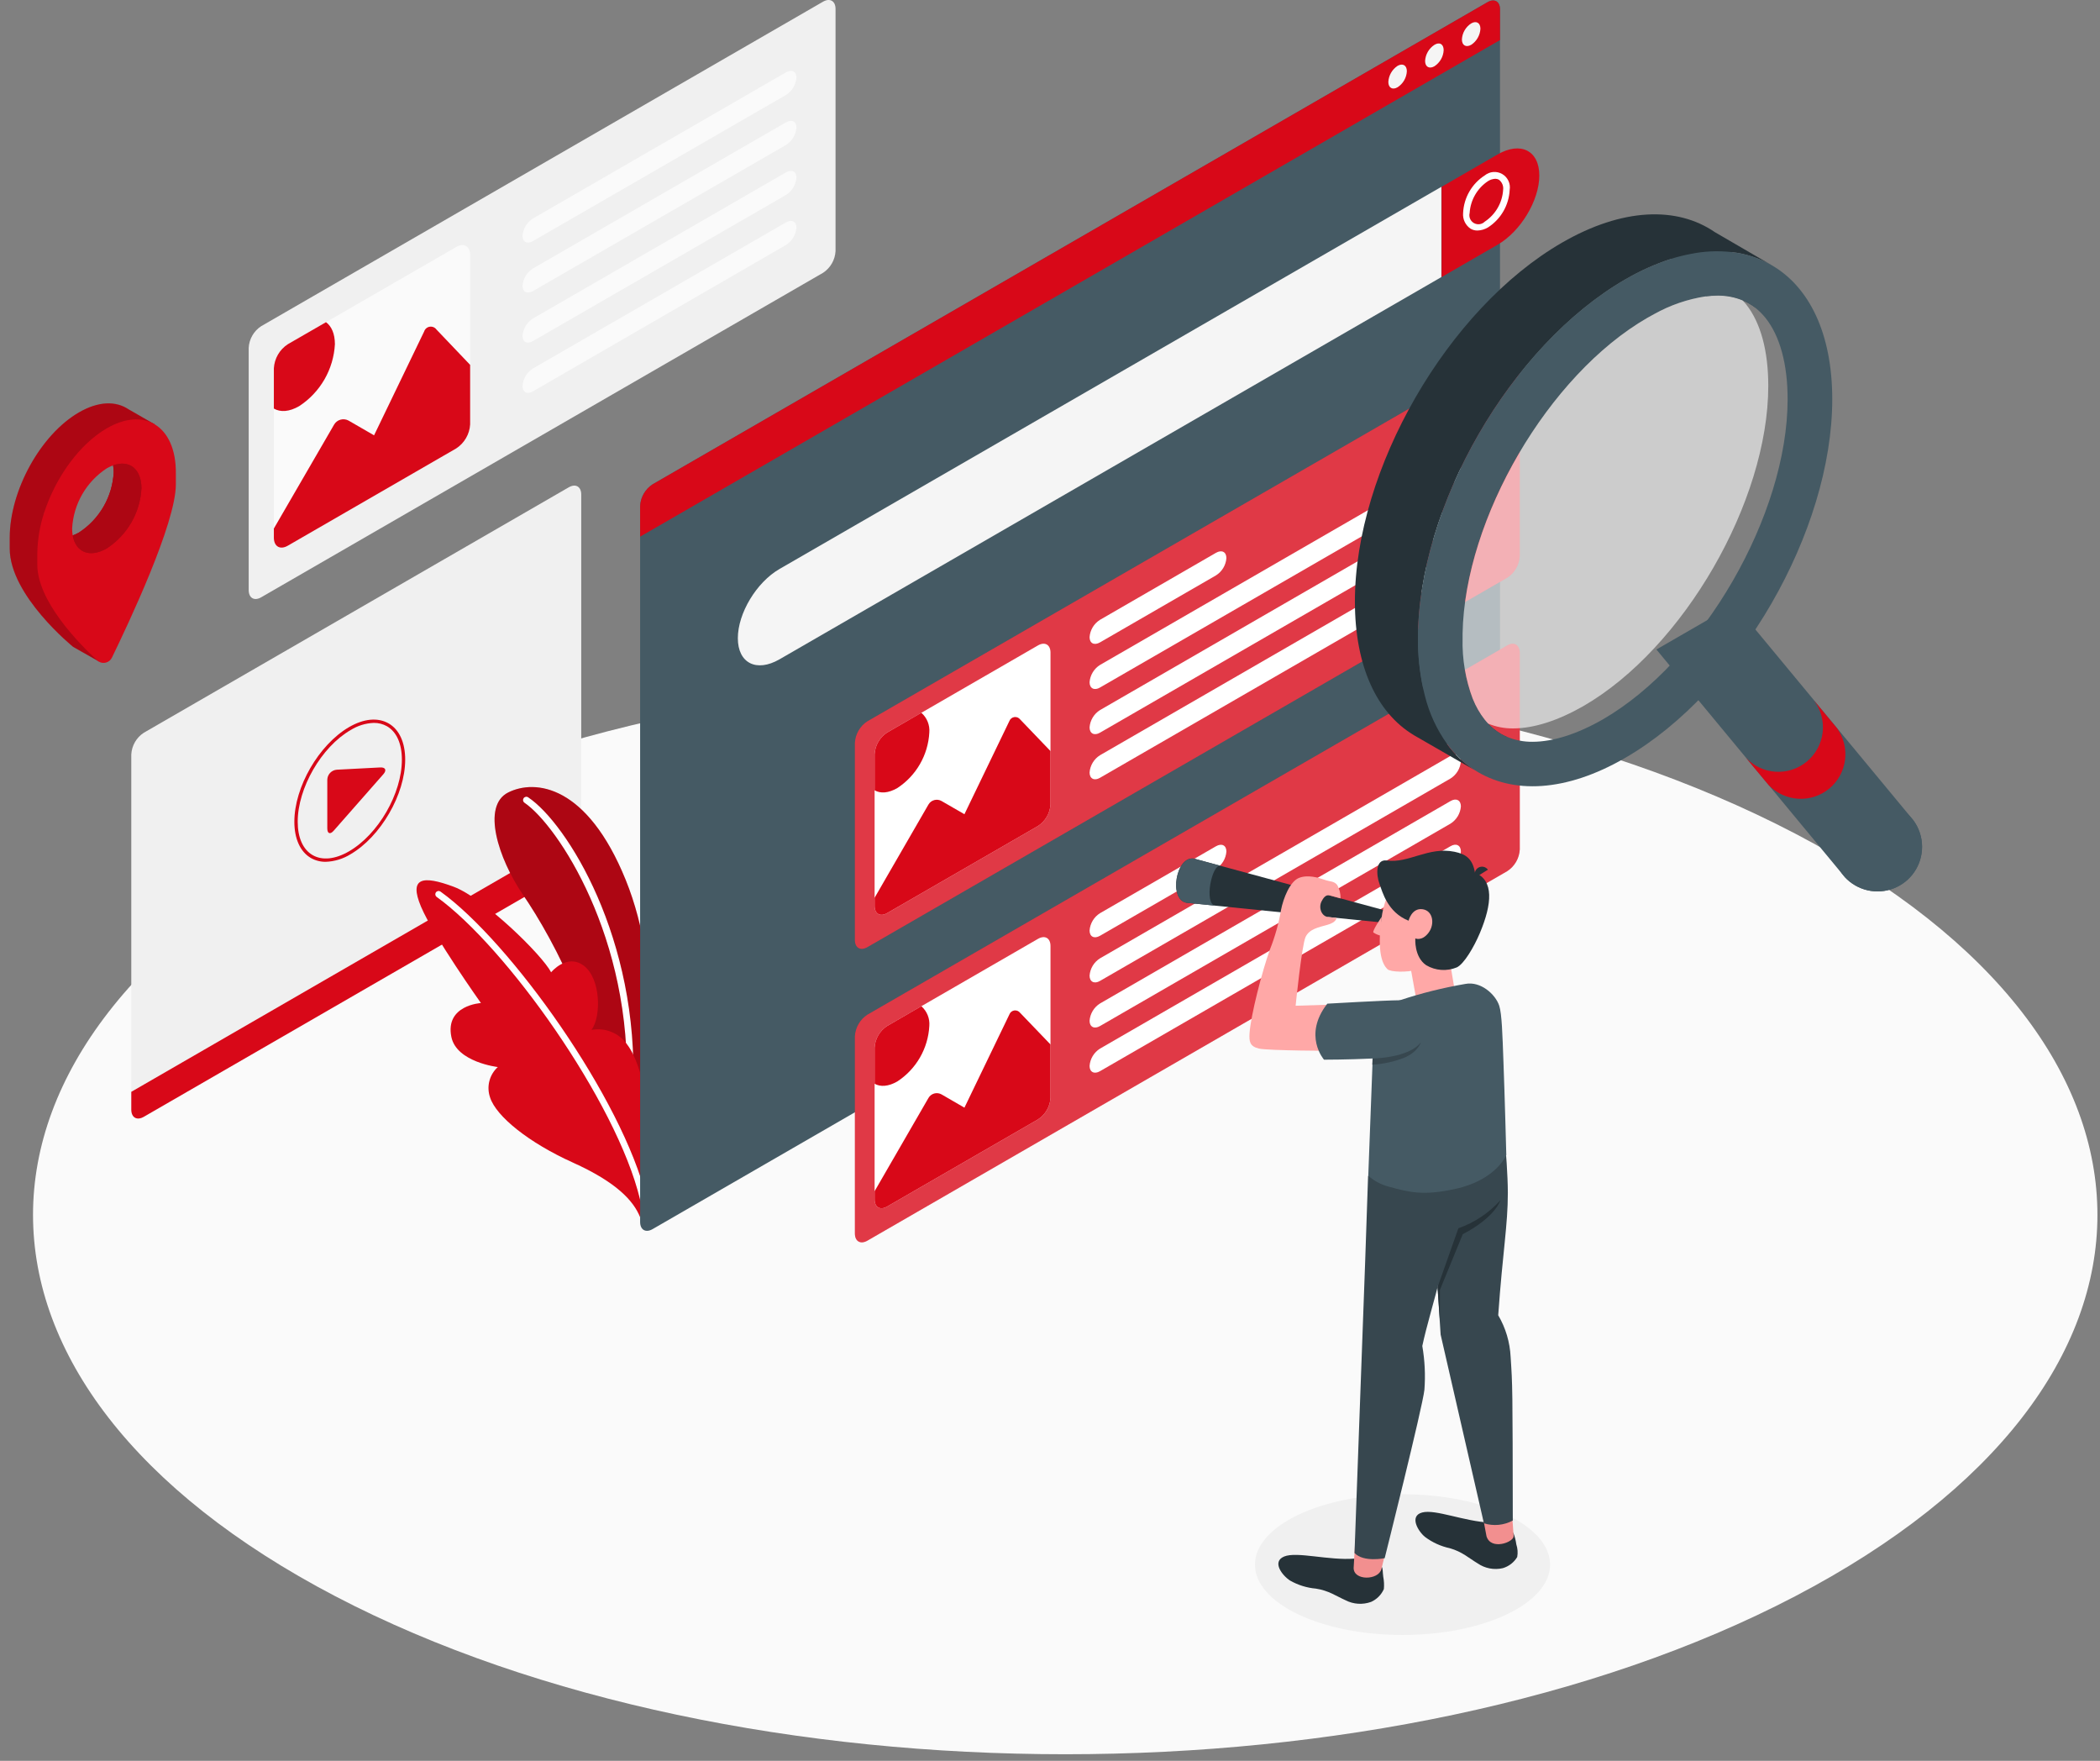 <svg width="167" height="140" viewBox="0 0 167 140" fill="none" xmlns="http://www.w3.org/2000/svg">
<rect x="0" y="0" width="167" height="140" fill="#808080" stroke="none"/>
<path d="M26.671 126.916C58.725 143.662 110.696 143.662 142.754 126.916C174.812 110.169 174.808 83.021 142.754 66.274C110.7 49.528 58.725 49.525 26.667 66.274C-5.39 83.024 -5.386 110.169 26.671 126.916Z" fill="#FAFAFA"/>
<path d="M111.534 129.992C118.015 129.992 123.269 127.487 123.269 124.398C123.269 121.309 118.015 118.805 111.534 118.805C105.054 118.805 99.8 121.309 99.8 124.398C99.8 127.487 105.054 129.992 111.534 129.992Z" fill="#F0F0F0"/>
<path d="M19.777 27.671V46.915C19.777 47.546 20.22 47.807 20.771 47.489L65.451 21.691C65.74 21.502 65.981 21.247 66.153 20.948C66.326 20.649 66.426 20.314 66.445 19.969V0.709C66.445 0.078 65.998 -0.182 65.451 0.135L20.771 25.934C20.48 26.123 20.237 26.38 20.064 26.682C19.891 26.984 19.793 27.323 19.777 27.671Z" fill="#F0F0F0"/>
<path d="M22.887 27.369L36.278 19.64C36.894 19.284 37.388 19.571 37.388 20.279V33.735C37.367 34.119 37.255 34.492 37.062 34.824C36.87 35.157 36.601 35.439 36.278 35.648L22.887 43.38C22.275 43.732 21.778 43.445 21.778 42.737V29.289C21.799 28.904 21.91 28.53 22.103 28.196C22.295 27.862 22.564 27.579 22.887 27.369Z" fill="#FAFAFA"/>
<path d="M33.73 26.355L29.747 34.611L27.72 33.44C27.525 33.334 27.296 33.307 27.082 33.365C26.868 33.424 26.685 33.563 26.572 33.754L21.778 42.022V42.745C21.778 43.453 22.275 43.74 22.887 43.388L36.278 35.655C36.6 35.446 36.868 35.164 37.061 34.831C37.254 34.499 37.366 34.126 37.388 33.742V29.01L34.709 26.201C34.65 26.118 34.568 26.052 34.473 26.013C34.378 25.973 34.274 25.96 34.173 25.976C34.071 25.992 33.976 26.036 33.898 26.102C33.82 26.169 33.761 26.257 33.73 26.355Z" fill="#D80818"/>
<path d="M23.79 32.292C24.618 31.753 25.306 31.026 25.8 30.17C26.294 29.315 26.579 28.355 26.633 27.368C26.633 26.538 26.365 25.938 25.925 25.616L22.887 27.368C22.565 27.578 22.297 27.86 22.104 28.192C21.912 28.525 21.8 28.898 21.778 29.281V32.484C22.302 32.79 23.006 32.744 23.79 32.292Z" fill="#D80818"/>
<path d="M42.384 17.371L62.505 5.752C62.964 5.488 63.335 5.675 63.335 6.173C63.315 6.451 63.229 6.721 63.085 6.961C62.941 7.2 62.742 7.402 62.505 7.55L42.384 19.166C41.925 19.43 41.554 19.242 41.554 18.745C41.575 18.467 41.661 18.197 41.805 17.959C41.949 17.72 42.148 17.519 42.384 17.371Z" fill="#FAFAFA"/>
<path d="M42.384 21.346L62.505 9.727C62.964 9.463 63.335 9.65 63.335 10.148C63.315 10.427 63.229 10.697 63.085 10.936C62.941 11.175 62.742 11.377 62.505 11.525L42.384 23.141C41.925 23.405 41.554 23.217 41.554 22.724C41.574 22.445 41.66 22.175 41.804 21.936C41.948 21.696 42.147 21.494 42.384 21.346Z" fill="#FAFAFA"/>
<path d="M42.384 25.322L62.505 13.706C62.964 13.442 63.335 13.629 63.335 14.123C63.315 14.402 63.229 14.672 63.085 14.911C62.941 15.15 62.742 15.352 62.505 15.5L42.384 27.116C41.925 27.384 41.554 27.196 41.554 26.699C41.574 26.42 41.66 26.15 41.804 25.911C41.948 25.671 42.147 25.47 42.384 25.322Z" fill="#FAFAFA"/>
<path d="M42.384 29.297L62.505 17.681C62.964 17.417 63.335 17.605 63.335 18.102C63.314 18.38 63.228 18.649 63.084 18.888C62.94 19.127 62.741 19.328 62.505 19.475L42.384 31.114C41.925 31.378 41.554 31.191 41.554 30.693C41.571 30.411 41.656 30.137 41.8 29.894C41.944 29.651 42.145 29.447 42.384 29.297Z" fill="#FAFAFA"/>
<path d="M10.441 88.22V59.981C10.46 59.636 10.559 59.3 10.732 59.001C10.905 58.701 11.146 58.447 11.436 58.259L45.227 38.747C45.774 38.429 46.222 38.685 46.222 39.321V67.56C46.202 67.905 46.102 68.24 45.929 68.539C45.757 68.838 45.516 69.093 45.227 69.282L11.436 88.794C10.885 89.112 10.441 88.855 10.441 88.22Z" fill="#F0F0F0"/>
<path d="M10.441 86.808V88.22C10.441 88.855 10.885 89.112 11.436 88.794L45.227 69.282C45.516 69.093 45.757 68.838 45.929 68.539C46.102 68.24 46.202 67.905 46.222 67.56V66.144L10.441 86.808Z" fill="#D80818"/>
<path d="M26.79 61.197L30.233 61.018C30.654 60.995 30.769 61.232 30.489 61.553L26.533 66.052C26.254 66.37 26.028 66.282 26.028 65.861V62.005C26.03 61.799 26.109 61.601 26.25 61.451C26.392 61.302 26.584 61.211 26.79 61.197Z" fill="#D80818"/>
<path d="M25.902 68.52C25.49 68.526 25.083 68.421 24.724 68.218C23.875 67.724 23.408 66.688 23.408 65.333C23.408 62.571 25.355 59.212 27.75 57.815C28.932 57.13 30.046 57.027 30.903 57.517C31.76 58.007 32.223 59.047 32.223 60.398C32.223 63.164 30.271 66.519 27.88 67.916C27.285 68.287 26.603 68.495 25.902 68.52ZM29.728 57.475C29.074 57.501 28.439 57.697 27.884 58.045C25.562 59.384 23.675 62.655 23.675 65.333C23.675 66.603 24.096 67.548 24.862 67.988C25.627 68.428 26.652 68.325 27.75 67.69C30.073 66.347 31.959 63.099 31.959 60.398C31.959 59.127 31.538 58.186 30.773 57.742C30.453 57.563 30.091 57.471 29.724 57.475H29.728Z" fill="#D80818"/>
<path d="M12.305 33.739L10.212 32.537C9.213 31.868 7.825 31.895 6.29 32.782C3.23 34.542 0.773 39.007 0.773 42.756V43.609C0.773 47.359 5.816 51.43 5.816 51.43L7.874 52.597C7.874 52.597 6.639 51.185 6.78 50.894C8.146 48.124 11.8 40.296 11.8 37.236V36.382C11.808 35.765 11.729 35.149 11.566 34.553L11.8 34.687L12.305 33.739ZM6.287 42.336C4.756 43.215 3.528 42.5 3.528 40.744C4.347 40.614 6.409 37.094 6.287 35.965C7.817 35.085 9.041 35.801 9.045 37.557C8.993 38.514 8.716 39.446 8.237 40.276C7.758 41.106 7.09 41.812 6.287 42.336Z" fill="#D80818"/>
<g opacity="0.2">
<path d="M12.305 33.739L10.212 32.537C9.213 31.868 7.825 31.895 6.29 32.782C3.23 34.542 0.773 39.007 0.773 42.756V43.609C0.773 47.359 5.816 51.43 5.816 51.43L7.874 52.597C7.874 52.597 6.639 51.185 6.78 50.894C8.146 48.124 11.8 40.296 11.8 37.236V36.382C11.808 35.765 11.729 35.149 11.566 34.553L11.8 34.687L12.305 33.739ZM6.287 42.336C4.756 43.215 3.528 42.5 3.528 40.744C4.347 40.614 6.409 37.094 6.287 35.965C7.817 35.085 9.041 35.801 9.045 37.557C8.993 38.514 8.716 39.446 8.237 40.276C7.758 41.106 7.09 41.812 6.287 42.336Z" fill="black"/>
</g>
<path d="M12.305 33.739C12.282 33.722 12.258 33.708 12.232 33.696C11.249 33.145 9.937 33.222 8.491 34.056C6.31 35.319 4.424 37.962 3.517 40.744C3.166 41.802 2.981 42.908 2.966 44.023V44.887C2.966 47.776 6.237 51.127 7.741 52.516C7.773 52.545 7.808 52.572 7.844 52.596C7.933 52.651 8.031 52.686 8.134 52.699C8.237 52.713 8.341 52.705 8.441 52.676C8.54 52.647 8.633 52.597 8.712 52.53C8.791 52.463 8.855 52.38 8.9 52.287C10.201 49.608 13.985 41.62 13.985 38.513V37.66C14.008 35.732 13.354 34.37 12.305 33.739ZM5.782 42.569C5.75 42.387 5.735 42.202 5.736 42.018C5.787 41.06 6.062 40.128 6.541 39.297C7.02 38.466 7.688 37.76 8.491 37.235C8.651 37.143 8.819 37.064 8.992 36.998C10.277 36.531 11.249 37.27 11.249 38.827C11.198 39.784 10.921 40.715 10.442 41.545C9.962 42.374 9.294 43.079 8.491 43.602C7.14 44.39 6.015 43.916 5.782 42.569Z" fill="#D80818"/>
<path d="M11.249 38.831C11.197 39.788 10.921 40.719 10.441 41.548C9.962 42.378 9.294 43.083 8.491 43.606C7.14 44.371 6.015 43.916 5.782 42.569C5.957 42.507 6.126 42.429 6.287 42.335C7.089 41.812 7.757 41.106 8.236 40.276C8.714 39.445 8.99 38.514 9.041 37.557C9.043 37.371 9.027 37.185 8.992 37.002C10.277 36.535 11.249 37.274 11.249 38.831Z" fill="#D80818"/>
<g opacity="0.2">
<path d="M11.249 38.831C11.197 39.788 10.921 40.719 10.441 41.548C9.962 42.378 9.294 43.083 8.491 43.606C7.14 44.371 6.015 43.916 5.782 42.569C5.957 42.507 6.126 42.429 6.287 42.335C7.089 41.812 7.757 41.106 8.236 40.276C8.714 39.445 8.99 38.514 9.041 37.557C9.043 37.371 9.027 37.185 8.992 37.002C10.277 36.535 11.249 37.274 11.249 38.831Z" fill="black"/>
</g>
<path d="M51.448 86.334C51.448 86.334 52.829 77.534 49.761 69.966C46.692 62.399 42.556 61.932 40.414 63.007C38.272 64.082 39.649 68.279 41.562 71.099C44.11 74.799 48.318 82.764 48.181 89.919L51.448 86.334Z" fill="#D80818"/>
<path opacity="0.2" d="M51.448 86.334C51.448 86.334 52.829 77.534 49.761 69.966C46.692 62.399 42.556 61.932 40.414 63.007C38.272 64.082 39.649 68.279 41.562 71.099C44.11 74.799 48.318 82.764 48.181 89.919L51.448 86.334Z" fill="black"/>
<path d="M50.071 86.892C50.036 86.891 50.003 86.884 49.971 86.869C49.94 86.855 49.912 86.835 49.889 86.809C49.866 86.784 49.848 86.754 49.836 86.722C49.825 86.689 49.82 86.655 49.822 86.621C50.327 74.573 44.309 65.578 41.711 63.826C41.683 63.807 41.658 63.782 41.639 63.754C41.62 63.725 41.607 63.693 41.601 63.66C41.594 63.626 41.594 63.592 41.601 63.558C41.608 63.525 41.621 63.493 41.64 63.464C41.659 63.436 41.684 63.411 41.712 63.393C41.741 63.374 41.773 63.361 41.806 63.354C41.84 63.347 41.874 63.347 41.908 63.354C41.942 63.361 41.974 63.374 42.002 63.394C45.063 65.436 50.847 74.634 50.339 86.644C50.338 86.678 50.33 86.711 50.316 86.742C50.302 86.773 50.282 86.801 50.257 86.824C50.232 86.847 50.203 86.865 50.171 86.877C50.139 86.889 50.105 86.894 50.071 86.892Z" fill="white"/>
<path d="M50.905 96.782C50.38 95.466 49.026 93.997 45.548 92.429C42.071 90.86 39.454 88.767 38.971 87.252C38.827 86.834 38.807 86.382 38.917 85.953C39.026 85.523 39.26 85.136 39.587 84.838C39.587 84.838 36.309 84.455 35.895 82.447C35.379 79.914 38.245 79.749 38.245 79.749C38.245 79.749 34.484 74.454 33.485 72.097C32.487 69.741 33.638 69.599 36.064 70.498C38.489 71.397 43.111 75.923 43.827 77.305C43.827 77.305 45.078 75.774 46.425 76.78C47.771 77.787 47.836 80.798 47.04 81.884C47.577 81.784 48.131 81.842 48.636 82.05C49.14 82.259 49.574 82.609 49.883 83.059C51.253 84.853 51.704 89.341 51.704 89.341L50.905 96.782Z" fill="#D80818"/>
<path d="M51.149 95.558C51.091 95.558 51.035 95.538 50.989 95.502C50.944 95.466 50.911 95.416 50.897 95.359C49.037 87.612 40.211 75.246 34.728 71.313C34.7 71.293 34.677 71.268 34.659 71.239C34.641 71.21 34.628 71.178 34.623 71.144C34.617 71.11 34.618 71.076 34.626 71.043C34.633 71.009 34.647 70.978 34.667 70.95C34.687 70.922 34.712 70.898 34.741 70.88C34.77 70.862 34.803 70.85 34.836 70.844C34.87 70.838 34.904 70.839 34.938 70.847C34.971 70.855 35.003 70.869 35.031 70.888C40.582 74.871 49.52 87.394 51.406 95.237C51.421 95.304 51.409 95.375 51.372 95.433C51.336 95.492 51.278 95.534 51.211 95.551L51.149 95.558Z" fill="white"/>
<path d="M120.403 17.543C120.358 17.543 120.313 17.531 120.273 17.509L119.198 16.885C119.168 16.868 119.142 16.846 119.122 16.818C119.101 16.791 119.085 16.76 119.077 16.727C119.068 16.694 119.065 16.66 119.07 16.626C119.074 16.592 119.085 16.559 119.102 16.529C119.12 16.5 119.142 16.474 119.169 16.453C119.197 16.432 119.227 16.417 119.261 16.408C119.294 16.399 119.328 16.397 119.362 16.401C119.396 16.406 119.429 16.417 119.458 16.434L120.533 17.058C120.563 17.075 120.589 17.097 120.61 17.124C120.631 17.151 120.646 17.183 120.655 17.215C120.664 17.249 120.666 17.283 120.662 17.317C120.657 17.351 120.646 17.384 120.629 17.413C120.606 17.453 120.573 17.486 120.534 17.509C120.494 17.532 120.449 17.543 120.403 17.543Z" fill="white"/>
<path d="M50.905 40.227V97.15C50.905 97.785 51.349 98.041 51.896 97.724L118.291 59.392C118.58 59.203 118.821 58.948 118.994 58.649C119.167 58.35 119.267 58.015 119.286 57.67V0.748C119.286 0.112 118.838 -0.144 118.291 0.174L51.896 38.506C51.607 38.695 51.367 38.949 51.195 39.248C51.023 39.547 50.923 39.883 50.905 40.227Z" fill="#455A64"/>
<path d="M58.676 50.741C58.676 52.727 60.156 53.477 61.989 52.421L114.623 22.031V14.854L61.989 45.239C60.156 46.299 58.676 48.759 58.676 50.741Z" fill="#F5F5F5"/>
<path d="M119.098 12.279C120.927 11.223 122.412 11.973 122.412 13.955C122.412 15.937 120.927 18.401 119.098 19.456L114.641 22.031V14.854L119.098 12.279Z" fill="#D80818"/>
<path d="M117.492 18.328C117.301 18.33 117.114 18.282 116.949 18.186C116.745 18.05 116.583 17.862 116.478 17.641C116.373 17.42 116.329 17.175 116.352 16.931C116.379 16.332 116.55 15.749 116.85 15.23C117.149 14.71 117.569 14.271 118.073 13.947C118.266 13.79 118.502 13.695 118.75 13.675C118.998 13.656 119.246 13.712 119.461 13.836C119.676 13.961 119.848 14.148 119.954 14.373C120.061 14.598 120.096 14.85 120.055 15.095C120.027 15.693 119.856 16.277 119.556 16.796C119.257 17.315 118.838 17.755 118.334 18.079C118.08 18.234 117.789 18.32 117.492 18.328ZM118.911 14.215C118.706 14.225 118.507 14.288 118.334 14.399C117.911 14.679 117.559 15.054 117.306 15.493C117.052 15.933 116.904 16.425 116.872 16.931C116.833 17.084 116.844 17.245 116.905 17.39C116.966 17.535 117.073 17.656 117.209 17.735C117.346 17.813 117.504 17.845 117.66 17.825C117.816 17.805 117.961 17.734 118.073 17.624C118.496 17.343 118.849 16.969 119.102 16.529C119.356 16.09 119.504 15.598 119.535 15.091C119.555 14.939 119.534 14.785 119.475 14.644C119.416 14.503 119.32 14.38 119.198 14.287C119.111 14.238 119.012 14.213 118.911 14.215Z" fill="white"/>
<path d="M119.864 27.988L68.979 57.349C68.689 57.536 68.447 57.79 68.275 58.09C68.102 58.389 68.002 58.725 67.984 59.07V74.73C67.984 75.365 68.428 75.621 68.979 75.304L119.864 45.932C120.154 45.744 120.395 45.49 120.568 45.19C120.741 44.891 120.841 44.555 120.859 44.21V28.562C120.84 27.927 120.396 27.671 119.864 27.988Z" fill="#D80818"/>
<path opacity="0.2" d="M119.864 27.988L68.979 57.349C68.689 57.536 68.447 57.79 68.275 58.09C68.102 58.389 68.002 58.725 67.984 59.07V74.73C67.984 75.365 68.428 75.621 68.979 75.304L119.864 45.932C120.154 45.744 120.395 45.49 120.568 45.19C120.741 44.891 120.841 44.555 120.859 44.21V28.562C120.84 27.927 120.396 27.671 119.864 27.988Z" fill="white"/>
<path d="M87.477 49.28L96.698 43.954C97.157 43.69 97.528 43.877 97.528 44.375C97.507 44.653 97.421 44.922 97.277 45.161C97.133 45.399 96.934 45.601 96.698 45.748L87.477 51.074C87.018 51.338 86.647 51.151 86.647 50.653C86.668 50.375 86.754 50.106 86.898 49.867C87.042 49.629 87.241 49.427 87.477 49.28Z" fill="white"/>
<path d="M86.647 54.242C86.647 54.739 87.03 54.927 87.477 54.663L115.349 38.571C115.585 38.422 115.783 38.22 115.927 37.981C116.07 37.742 116.156 37.472 116.176 37.194C116.176 36.7 115.793 36.513 115.349 36.776L87.477 52.868C87.241 53.016 87.042 53.217 86.898 53.456C86.754 53.695 86.668 53.964 86.647 54.242Z" fill="white"/>
<path d="M86.647 57.831C86.647 58.328 87.03 58.515 87.477 58.252L115.349 42.16C115.585 42.011 115.783 41.809 115.927 41.569C116.07 41.33 116.156 41.06 116.176 40.782C116.176 40.289 115.793 40.101 115.349 40.365L87.477 56.457C87.241 56.605 87.042 56.806 86.898 57.045C86.754 57.283 86.668 57.553 86.647 57.831Z" fill="white"/>
<path d="M86.647 61.419C86.647 61.917 87.03 62.104 87.477 61.84L115.349 45.748C115.585 45.6 115.783 45.398 115.927 45.158C116.07 44.919 116.156 44.649 116.176 44.371C116.176 43.877 115.793 43.69 115.349 43.954L87.477 60.046C87.241 60.194 87.042 60.395 86.898 60.633C86.754 60.872 86.668 61.141 86.647 61.419Z" fill="white"/>
<path d="M70.547 58.244L82.545 51.315C83.096 51.001 83.54 51.258 83.54 51.889V63.952C83.521 64.297 83.422 64.633 83.249 64.932C83.076 65.231 82.835 65.485 82.545 65.674L70.547 72.599C70 72.916 69.552 72.66 69.552 72.029V59.965C69.571 59.62 69.671 59.285 69.843 58.985C70.016 58.686 70.257 58.432 70.547 58.244Z" fill="white"/>
<path d="M80.265 57.337L76.695 64.736L74.878 63.688C74.703 63.587 74.494 63.559 74.298 63.612C74.102 63.664 73.935 63.792 73.834 63.967L69.552 71.378V72.025C69.552 72.66 70 72.916 70.547 72.599L82.545 65.674C82.835 65.486 83.076 65.231 83.249 64.932C83.422 64.633 83.522 64.297 83.54 63.952V59.717L81.126 57.199C81.071 57.129 80.999 57.075 80.916 57.042C80.833 57.009 80.743 56.999 80.655 57.014C80.567 57.028 80.484 57.065 80.416 57.122C80.347 57.179 80.295 57.253 80.265 57.337Z" fill="#D80818"/>
<path d="M71.355 62.659C72.096 62.175 72.714 61.523 73.156 60.756C73.599 59.989 73.855 59.128 73.903 58.244C73.928 57.95 73.884 57.655 73.773 57.382C73.663 57.108 73.49 56.865 73.267 56.671L70.547 58.244C70.257 58.432 70.016 58.686 69.843 58.985C69.671 59.285 69.571 59.62 69.552 59.965V62.835C70.015 63.103 70.65 63.065 71.355 62.659Z" fill="#D80818"/>
<path d="M119.864 51.315L68.979 80.675C68.689 80.864 68.448 81.118 68.275 81.417C68.103 81.716 68.003 82.052 67.984 82.397V98.068C67.984 98.699 68.428 98.956 68.979 98.642L119.864 69.263C120.154 69.074 120.395 68.82 120.568 68.521C120.741 68.222 120.841 67.886 120.859 67.541V51.889C120.84 51.258 120.396 51.009 119.864 51.315Z" fill="#D80818"/>
<path opacity="0.2" d="M119.864 51.315L68.979 80.675C68.689 80.864 68.448 81.118 68.275 81.417C68.103 81.716 68.003 82.052 67.984 82.397V98.068C67.984 98.699 68.428 98.956 68.979 98.642L119.864 69.263C120.154 69.074 120.395 68.82 120.568 68.521C120.741 68.222 120.841 67.886 120.859 67.541V51.889C120.84 51.258 120.396 51.009 119.864 51.315Z" fill="white"/>
<path d="M87.477 72.606L96.698 67.285C97.157 67.021 97.528 67.208 97.528 67.702C97.508 67.98 97.422 68.25 97.278 68.49C97.133 68.729 96.935 68.931 96.698 69.079L87.477 74.401C87.018 74.665 86.647 74.477 86.647 73.984C86.667 73.705 86.753 73.435 86.897 73.196C87.041 72.956 87.24 72.754 87.477 72.606Z" fill="white"/>
<path d="M86.647 77.573C86.647 78.066 87.03 78.254 87.477 77.99L115.349 61.898C115.585 61.749 115.782 61.548 115.926 61.309C116.069 61.071 116.155 60.802 116.176 60.524C116.176 60.027 115.793 59.839 115.349 60.103L87.477 76.195C87.24 76.343 87.041 76.545 86.897 76.784C86.753 77.024 86.667 77.294 86.647 77.573Z" fill="white"/>
<path d="M86.647 81.161C86.647 81.655 87.03 81.842 87.477 81.578L115.349 65.486C115.585 65.338 115.782 65.136 115.926 64.898C116.069 64.659 116.155 64.39 116.176 64.113C116.176 63.615 115.793 63.428 115.349 63.692L87.477 79.784C87.24 79.932 87.041 80.134 86.897 80.373C86.753 80.612 86.667 80.882 86.647 81.161Z" fill="white"/>
<path d="M86.647 84.75C86.647 85.243 87.03 85.431 87.477 85.167L115.349 69.075C115.585 68.927 115.782 68.725 115.926 68.487C116.069 68.248 116.155 67.979 116.176 67.702C116.176 67.204 115.793 67.017 115.349 67.281L87.477 83.373C87.24 83.521 87.041 83.723 86.897 83.962C86.753 84.201 86.667 84.471 86.647 84.75Z" fill="white"/>
<path d="M70.547 81.574L82.545 74.646C83.096 74.328 83.54 74.584 83.54 75.219V87.279C83.522 87.624 83.423 87.96 83.25 88.26C83.077 88.559 82.836 88.813 82.545 89.001L70.547 95.929C70 96.247 69.552 95.991 69.552 95.356V83.296C69.571 82.951 69.671 82.615 69.843 82.316C70.016 82.017 70.257 81.763 70.547 81.574Z" fill="white"/>
<path d="M80.265 80.668L76.695 88.067L74.878 87.015C74.791 86.965 74.695 86.933 74.595 86.92C74.496 86.907 74.394 86.914 74.297 86.94C74.2 86.966 74.109 87.012 74.03 87.073C73.95 87.134 73.884 87.211 73.834 87.298L69.552 94.709V95.356C69.552 95.991 70 96.247 70.547 95.929L82.545 89.001C82.835 88.813 83.076 88.56 83.249 88.261C83.422 87.963 83.522 87.627 83.54 87.283V83.044L81.126 80.53C81.072 80.458 80.999 80.403 80.916 80.37C80.833 80.336 80.743 80.326 80.654 80.34C80.566 80.354 80.483 80.392 80.414 80.45C80.346 80.508 80.294 80.583 80.265 80.668Z" fill="#D80818"/>
<path d="M71.355 85.986C72.096 85.503 72.713 84.851 73.156 84.085C73.599 83.319 73.855 82.458 73.903 81.575C73.928 81.281 73.884 80.985 73.773 80.712C73.663 80.439 73.49 80.196 73.267 80.002L70.547 81.575C70.257 81.763 70.016 82.017 69.843 82.316C69.671 82.615 69.571 82.951 69.552 83.296V86.166C70.015 86.43 70.65 86.391 71.355 85.986Z" fill="#D80818"/>
<path d="M119.286 3.185V0.748C119.286 0.112 118.838 -0.144 118.291 0.174L51.9 38.506C51.61 38.694 51.369 38.948 51.196 39.247C51.023 39.547 50.923 39.882 50.905 40.227V42.668L119.286 3.185Z" fill="#D80818"/>
<path d="M111.141 5.235C110.927 5.376 110.749 5.565 110.621 5.787C110.494 6.009 110.42 6.258 110.406 6.513C110.406 6.984 110.736 7.175 111.141 6.938C111.356 6.799 111.536 6.612 111.664 6.39C111.792 6.169 111.866 5.92 111.879 5.664C111.879 5.193 111.55 5.002 111.141 5.235Z" fill="#F5F5F5"/>
<path d="M114.068 3.567C113.853 3.707 113.674 3.896 113.546 4.118C113.418 4.34 113.344 4.589 113.329 4.845C113.329 5.316 113.662 5.503 114.068 5.27C114.283 5.13 114.462 4.942 114.591 4.72C114.719 4.498 114.793 4.248 114.806 3.992C114.806 3.502 114.477 3.315 114.068 3.567Z" fill="#F5F5F5"/>
<path d="M116.995 1.861C116.779 2 116.6 2.187 116.472 2.409C116.343 2.63 116.27 2.879 116.256 3.135C116.256 3.606 116.585 3.797 116.995 3.563C117.209 3.423 117.387 3.234 117.514 3.012C117.642 2.79 117.716 2.541 117.729 2.286C117.729 1.815 117.4 1.624 116.995 1.861Z" fill="#F5F5F5"/>
<path d="M120.346 121.873C120.461 122.167 120.541 122.474 120.583 122.787C120.691 123.112 120.716 123.457 120.655 123.794C120.398 124.223 119.988 124.54 119.508 124.681C119.166 124.76 118.811 124.767 118.467 124.701C118.122 124.635 117.795 124.498 117.507 124.299C116.807 123.882 116.282 123.373 115.288 123.094C114.578 122.941 113.91 122.637 113.329 122.202C112.778 121.762 112.043 120.538 113.095 120.255C114.148 119.972 116.439 120.97 118.524 121.062L120.346 121.873Z" fill="#263238"/>
<path d="M120.246 120.496C120.246 120.496 120.369 121.957 120.369 122.137C120.369 122.631 118.548 123.285 118.211 122.137L117.92 120.584L120.246 120.496Z" fill="#F28F8F"/>
<path d="M118.012 88.43C118.638 89.351 119.211 90.307 119.73 91.292C119.73 91.292 119.909 93.419 119.909 94.835C119.909 97.437 119.508 99.445 119.144 104.572C119.736 105.581 120.075 106.717 120.131 107.885C120.284 110.208 120.288 110.181 120.303 120.894C119.955 121.082 119.572 121.198 119.178 121.236C118.784 121.274 118.386 121.233 118.008 121.115L114.565 106.114L114.182 100.226L113.103 92.907L118.012 88.43Z" fill="#37474F"/>
<path d="M109.863 124.555C109.985 124.681 109.943 124.938 110 125.358C110.064 125.682 110.081 126.013 110.05 126.342C109.849 126.797 109.487 127.161 109.032 127.363C108.702 127.482 108.351 127.532 108.001 127.509C107.65 127.486 107.309 127.391 106.997 127.229C106.255 126.9 105.669 126.464 104.648 126.307C103.925 126.245 103.224 126.027 102.593 125.668C101.993 125.286 101.109 124.176 102.119 123.755C103.129 123.335 105.662 124.088 107.739 123.92L109.863 124.555Z" fill="#263238"/>
<path d="M110.34 122.719C110.34 122.719 109.958 124.387 109.855 124.758C109.625 125.649 107.647 125.695 107.647 124.666L107.781 122.294L110.34 122.719Z" fill="#F28F8F"/>
<path d="M113.547 88.886C114.538 90.833 115.494 92.551 115.525 94.625C115.598 99.013 113.776 103.845 113.107 107.017C113.306 108.165 113.363 109.333 113.275 110.495C113.141 111.822 110.115 123.886 110.115 123.886C110.115 123.886 108.432 124.237 107.716 123.476L108.565 100.249L108.795 93.504L113.547 88.886Z" fill="#37474F"/>
<path d="M112.185 76.991L112.808 80.446L115.93 80.216L115.276 76.302L112.185 76.991Z" fill="#FFA8A7"/>
<path d="M119.225 79.964C118.915 79.026 117.725 78.005 116.546 78.227C114.776 78.528 113.032 78.962 111.328 79.528C110.237 79.91 109.243 80.863 109.151 84.451L108.81 93.481C109.282 93.9 109.847 94.199 110.459 94.353C112.116 94.808 113.21 95.08 115.728 94.529C119.006 93.814 119.787 91.828 119.787 91.828C119.787 91.828 119.661 87.049 119.561 84.451C119.481 82.244 119.435 80.61 119.225 79.964Z" fill="#455A64"/>
<path d="M110.854 72.58L94.957 68.268C93.518 68.019 92.918 71.531 94.356 71.776L110.681 73.425L110.854 72.58Z" fill="#263238"/>
<path d="M106.281 79.864L103.033 79.964C103.033 79.964 103.523 75.132 103.825 74.496C104.127 73.861 104.85 73.731 105.57 73.528C106.289 73.326 106.285 72.981 106.285 72.981L105.638 72.916C105.072 72.859 104.847 72.151 105.091 71.673C105.21 71.451 105.401 71.099 105.746 71.195L106.603 71.428C106.616 71.05 106.522 70.676 106.331 70.349C106.044 70.031 105.853 70.131 105.279 69.932C104.854 69.783 103.986 69.519 103.286 69.806C102.585 70.093 102.054 71.409 101.874 72.339C101.692 73.414 101.397 74.466 100.994 75.48C100.37 77.201 99.463 80.737 99.368 82.152C99.326 82.806 99.387 83.197 100.114 83.369C100.841 83.541 106.189 83.552 106.189 83.552L106.281 79.864Z" fill="#FFA8A7"/>
<path d="M109.874 72.901C109.874 72.901 109.108 74.018 109.216 74.141C109.388 74.256 109.58 74.34 109.782 74.389L109.874 72.901Z" fill="#FFA8A7"/>
<path d="M112.181 69.374C111.454 69.756 110.199 70.418 109.851 73.081C109.495 75.812 109.966 76.692 110.333 77.056C110.586 77.301 111.94 77.316 112.629 77.109C113.478 76.857 115.395 76.126 116.271 74.722C117.3 73.069 117.53 70.858 116.37 69.978C115.781 69.531 115.087 69.24 114.354 69.135C113.621 69.029 112.873 69.111 112.181 69.374Z" fill="#FFA8A7"/>
<path d="M114.32 102.342L115.976 97.659C117.26 97.204 118.411 96.436 119.324 95.424C119.324 95.424 118.941 96.76 116.324 98.129L114.507 102.56V105.024L114.32 102.342Z" fill="#263238"/>
<path d="M109.702 70.273C109.939 70.927 110.341 72.534 112.016 73.203C112.016 73.203 112.257 72.182 113.114 72.289C113.971 72.396 114.121 73.494 113.593 74.175C113.065 74.856 112.552 74.611 112.552 74.611C112.552 74.611 112.437 76.076 113.417 76.742C113.781 76.957 114.191 77.085 114.613 77.115C115.035 77.144 115.459 77.076 115.85 76.914C116.412 76.658 117.212 75.308 117.679 74.198C118.666 71.856 118.807 69.99 117.296 69.385C117.109 68.321 116.63 67.92 115.666 67.721C113.593 67.296 112.024 68.658 110.283 68.417C109.392 68.291 109.426 69.523 109.702 70.273Z" fill="#263238"/>
<path d="M117.346 69.756L118.325 69.148C118.24 69.028 118.113 68.946 117.969 68.917C117.825 68.889 117.675 68.916 117.551 68.993C117.426 69.07 117.336 69.192 117.298 69.334C117.26 69.476 117.277 69.627 117.346 69.756Z" fill="#263238"/>
<path d="M105.554 79.799C105.554 79.799 110.126 79.535 111.293 79.528C112.46 79.52 113.7 81.513 112.973 82.871C112.491 83.763 110.987 84.069 109.093 84.161C107.199 84.253 105.29 84.253 105.29 84.253C105.29 84.253 103.588 82.313 105.554 79.799Z" fill="#455A64"/>
<path d="M109.151 84.161C109.151 84.161 112.047 84.123 112.996 82.871C112.996 82.871 112.774 83.637 111.649 84.107C110.843 84.417 109.994 84.6 109.132 84.65L109.151 84.161Z" fill="#37474F"/>
<path d="M94.957 68.268C93.518 68.019 92.918 71.531 94.356 71.776L96.652 72.006C95.718 71.91 96.365 68.647 97.076 68.838L94.957 68.268Z" fill="#455A64"/>
<path d="M152.851 67.33C152.851 68.043 152.637 68.738 152.236 69.327C151.835 69.915 151.266 70.369 150.603 70.63C149.94 70.89 149.214 70.944 148.52 70.786C147.825 70.627 147.195 70.263 146.711 69.741L146.477 69.458C145.933 68.731 145.688 67.824 145.793 66.922C145.898 66.021 146.345 65.194 147.042 64.612C147.739 64.031 148.632 63.739 149.538 63.797C150.444 63.855 151.293 64.258 151.91 64.924L152.151 65.215C152.605 65.826 152.851 66.568 152.851 67.33Z" fill="#455A64"/>
<path d="M152.851 67.33C152.851 68.042 152.637 68.738 152.236 69.327C151.835 69.915 151.266 70.369 150.603 70.629C149.94 70.89 149.214 70.944 148.519 70.785C147.825 70.627 147.195 70.263 146.71 69.741L146.477 69.457L131.724 51.64L137.941 48.051L151.91 64.916L152.151 65.207C152.607 65.821 152.852 66.566 152.851 67.33Z" fill="#455A64"/>
<path d="M140.646 62.414C141.266 63.064 142.109 63.454 143.005 63.506C143.902 63.558 144.784 63.268 145.475 62.694C146.165 62.12 146.612 61.305 146.725 60.415C146.838 59.524 146.608 58.623 146.083 57.895L144.258 55.696C144.803 56.422 145.049 57.331 144.944 58.233C144.838 59.135 144.391 59.963 143.693 60.544C142.995 61.126 142.1 61.417 141.193 61.358C140.287 61.298 139.437 60.893 138.821 60.225L140.646 62.414Z" fill="#D80818"/>
<path d="M137.704 20.042C138.818 20.166 139.894 20.516 140.868 21.071L136.38 18.462C133.369 16.392 129.034 16.514 124.218 19.292C115.123 24.545 107.747 37.32 107.747 47.826C107.747 52.987 109.503 56.675 112.399 58.427L112.46 58.466L117.25 61.224C116.401 60.672 115.661 59.967 115.066 59.147C116.246 59.276 117.44 59.207 118.597 58.944C119.018 58.852 119.443 58.741 119.875 58.603C119.819 58.586 119.763 58.565 119.711 58.538C119.48 58.431 119.26 58.303 119.052 58.156C118.676 57.893 118.341 57.576 118.058 57.215C117.671 56.72 117.357 56.172 117.124 55.589C116.812 55.634 116.498 55.657 116.183 55.657C115.438 55.672 114.699 55.525 114.018 55.225C113.858 55.152 113.704 55.069 113.555 54.976C113.421 54.892 113.287 54.793 113.172 54.693C112.895 53.398 112.761 52.077 112.77 50.753C112.77 40.25 120.147 27.472 129.249 22.219C130.411 21.541 131.642 20.989 132.922 20.573C133.266 20.714 133.591 20.901 133.886 21.128C134.198 21.368 134.48 21.646 134.724 21.955C135.112 22.451 135.427 23 135.661 23.585C135.974 23.541 136.29 23.519 136.606 23.52C137.471 23.496 138.327 23.704 139.085 24.12C139.277 24.225 139.46 24.345 139.632 24.48C139.563 24.174 139.491 23.872 139.403 23.585C139.057 22.31 138.481 21.109 137.704 20.042Z" fill="#263238"/>
<path d="M140.868 21.071L140.608 20.929C139.704 20.456 138.719 20.155 137.704 20.042C136.615 19.92 135.514 19.971 134.441 20.191C133.924 20.289 133.413 20.417 132.91 20.573C131.631 20.989 130.399 21.541 129.237 22.219C120.135 27.472 112.759 40.25 112.759 50.753C112.749 52.077 112.884 53.398 113.161 54.693C113.211 54.927 113.268 55.149 113.325 55.37C113.666 56.725 114.258 58.003 115.07 59.139C115.432 59.639 115.85 60.097 116.313 60.505C116.609 60.765 116.924 61.003 117.255 61.217C120.258 63.156 124.524 62.988 129.23 60.264C138.332 55.011 145.708 42.236 145.708 31.73C145.704 26.477 143.856 22.785 140.868 21.071ZM139.07 24.132C139.262 24.236 139.445 24.357 139.617 24.491C139.906 24.726 140.169 24.99 140.401 25.279C141.549 26.718 142.158 28.956 142.158 31.741C142.158 40.924 135.424 52.6 127.454 57.203C125.446 58.351 123.514 58.978 121.872 58.978C121.188 58.986 120.509 58.856 119.875 58.596C119.819 58.579 119.764 58.557 119.711 58.531C119.481 58.423 119.26 58.295 119.053 58.148C118.795 57.967 118.556 57.759 118.341 57.528C118.245 57.429 118.154 57.318 118.062 57.207C117.675 56.712 117.361 56.164 117.128 55.581C116.545 54.037 116.267 52.395 116.31 50.745C116.31 50.623 116.31 50.504 116.31 50.362C116.478 41.218 123.139 29.805 131.005 25.268C131.185 25.165 131.368 25.061 131.552 24.966C132.821 24.257 134.206 23.782 135.642 23.562C135.955 23.518 136.271 23.496 136.587 23.497C137.268 23.491 137.943 23.621 138.573 23.879C138.745 23.948 138.912 24.031 139.07 24.128V24.132Z" fill="#455A64"/>
<path opacity="0.6" d="M140.62 30.678C140.62 39.86 133.886 51.537 125.917 56.139C123.908 57.287 121.98 57.915 120.334 57.915C119.651 57.923 118.973 57.793 118.341 57.532C118.246 57.433 118.154 57.322 118.062 57.211C117.675 56.716 117.361 56.168 117.128 55.585C116.546 54.041 116.267 52.398 116.31 50.749C116.31 50.626 116.31 50.508 116.31 50.366C116.478 41.222 123.139 29.809 131.005 25.272C131.185 25.168 131.368 25.065 131.552 24.97C132.821 24.261 134.206 23.785 135.642 23.565C135.955 23.521 136.271 23.5 136.587 23.5C137.268 23.494 137.943 23.625 138.573 23.883C138.676 23.986 138.772 24.097 138.864 24.208C140.011 25.654 140.62 27.892 140.62 30.678Z" fill="white"/>
</svg>
